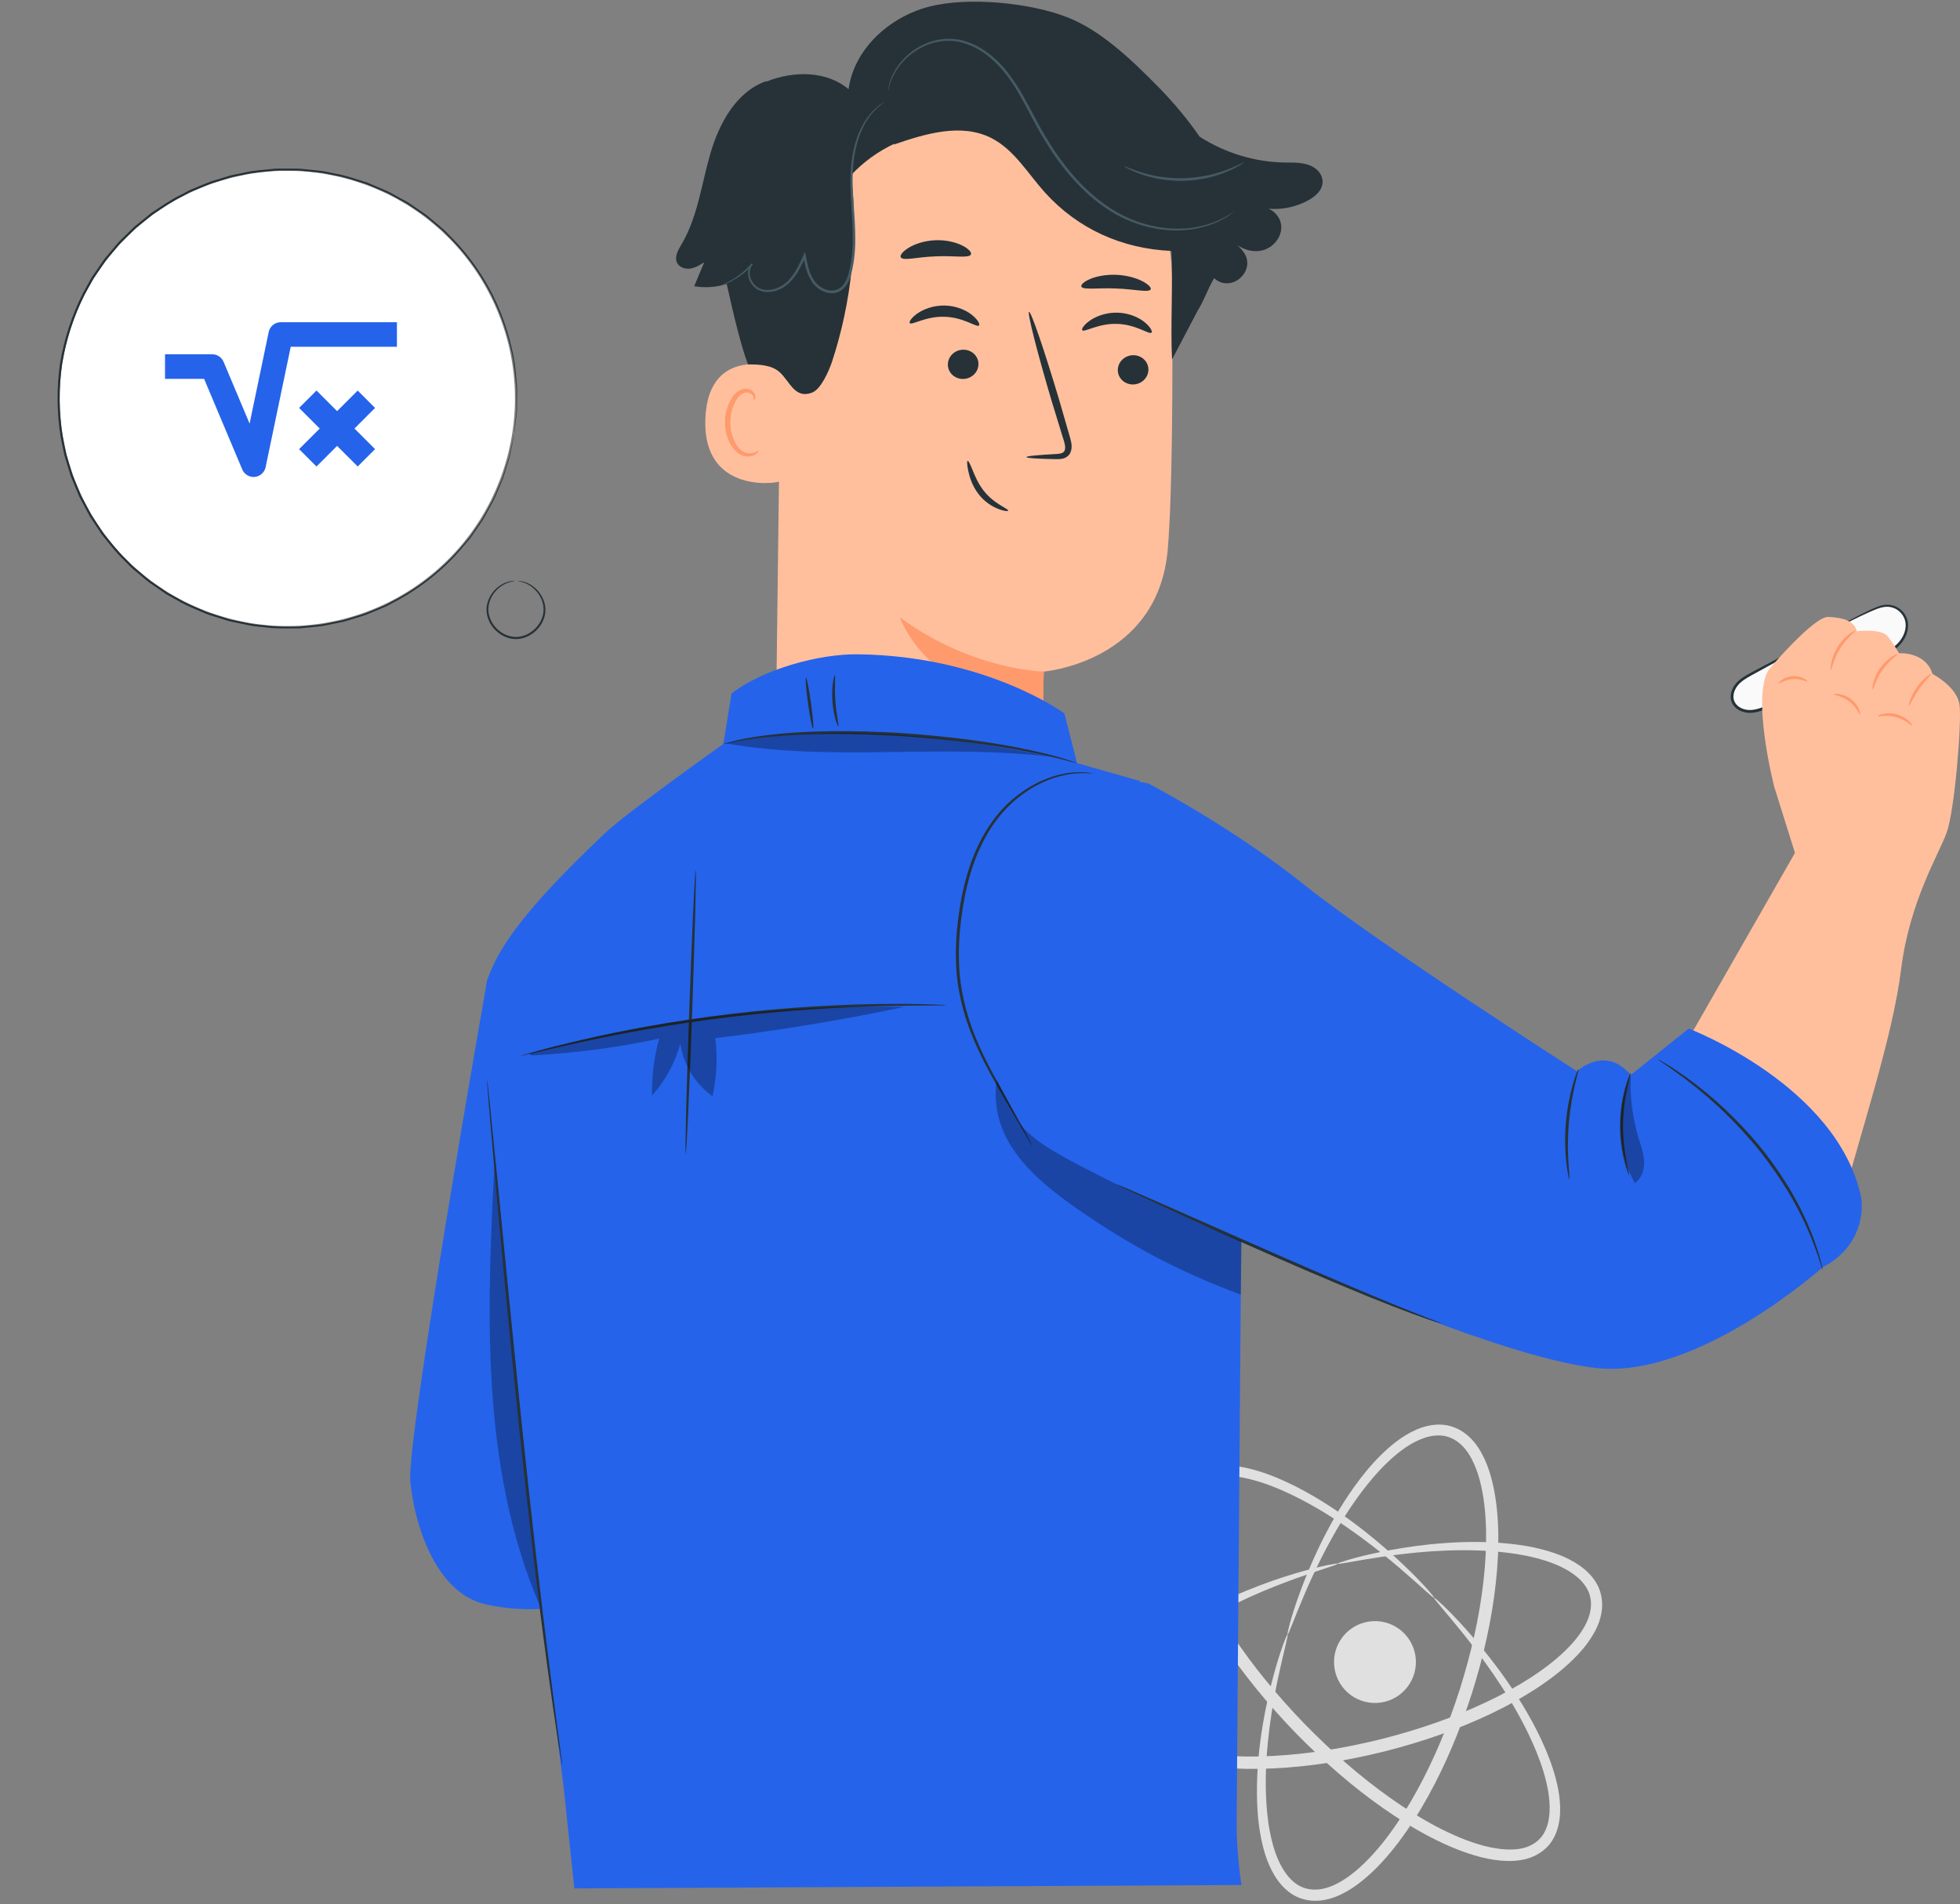 <svg width="282" height="274" viewBox="0 0 282 274" fill="none" xmlns="http://www.w3.org/2000/svg">
<rect x="0" y="0" width="282" height="274" fill="#808080" stroke="none"/>
<path d="M206.328 229.921C206.221 230.026 204.587 228.398 201.432 225.698C199.855 224.349 197.891 222.739 195.519 221.002C193.14 219.279 190.353 217.411 187.088 215.718C185.455 214.878 183.705 214.074 181.825 213.438C179.952 212.817 177.924 212.313 175.883 212.381C174.871 212.416 173.863 212.615 172.999 213.067C172.126 213.506 171.459 214.256 171.029 215.162C170.592 216.071 170.437 217.161 170.438 218.273C170.441 219.39 170.607 220.543 170.869 221.696C171.417 224.003 172.323 226.314 173.432 228.586C174.546 230.859 175.855 233.105 177.32 235.308C180.238 239.724 183.751 243.981 187.658 248.031C191.589 252.061 195.739 255.702 200.066 258.753C202.224 260.285 204.43 261.662 206.668 262.844C208.906 264.021 211.188 264.997 213.479 265.614C214.624 265.91 215.771 266.111 216.888 266.148C217.999 266.182 219.093 266.061 220.015 265.651C220.933 265.249 221.703 264.605 222.168 263.745C222.645 262.894 222.874 261.893 222.94 260.882C223.069 258.844 222.626 256.801 222.062 254.91C221.483 253.012 220.733 251.238 219.942 249.581C218.349 246.266 216.566 243.424 214.915 240.995C213.25 238.572 211.7 236.561 210.4 234.944C207.798 231.707 206.219 230.025 206.328 229.921C206.373 229.877 206.815 230.251 207.616 231.006C208.408 231.769 209.554 232.919 210.945 234.481C212.339 236.039 213.985 238.004 215.752 240.402C217.504 242.808 219.393 245.643 221.105 249.007C221.954 250.691 222.767 252.505 223.412 254.486C224.037 256.466 224.564 258.62 224.457 260.971C224.397 262.138 224.153 263.37 223.536 264.508C222.937 265.655 221.868 266.591 220.66 267.126C219.444 267.676 218.123 267.821 216.846 267.797C215.563 267.768 214.299 267.555 213.058 267.247C210.584 266.604 208.191 265.597 205.86 264.393C203.53 263.183 201.254 261.778 199.034 260.219C194.585 257.111 190.348 253.41 186.344 249.304C182.363 245.179 178.793 240.833 175.822 236.293C174.331 234.028 172.996 231.71 171.857 229.346C170.724 226.98 169.79 224.558 169.223 222.066C168.952 220.817 168.778 219.547 168.788 218.264C168.803 216.987 168.988 215.671 169.574 214.473C170.145 213.281 171.112 212.241 172.277 211.677C173.433 211.094 174.672 210.888 175.84 210.863C178.194 210.827 180.33 211.418 182.291 212.103C184.252 212.807 186.04 213.674 187.697 214.574C191.009 216.386 193.785 218.36 196.137 220.184C198.481 222.022 200.395 223.727 201.911 225.168C203.43 226.606 204.545 227.786 205.284 228.601C206.012 229.424 206.373 229.877 206.328 229.921Z" fill="#E0E0E0"/>
<path d="M185.259 235.182C185.402 235.226 184.763 237.367 183.922 241.296C183.503 243.26 183.043 245.674 182.67 248.494C182.316 251.314 182.029 254.547 182.139 258.102C182.201 259.875 182.341 261.735 182.711 263.615C183.08 265.484 183.631 267.428 184.675 269.099C185.195 269.927 185.848 270.672 186.641 271.189C187.432 271.712 188.377 271.949 189.352 271.918C190.33 271.889 191.339 271.575 192.299 271.089C193.262 270.605 194.188 269.967 195.062 269.231C196.816 267.761 198.399 265.956 199.859 263.999C201.31 262.03 202.654 259.905 203.879 257.659C206.345 253.173 208.387 248.239 210.047 243.055C211.681 237.861 212.861 232.651 213.434 227.563C213.729 225.021 213.858 222.51 213.808 220.064C213.744 217.622 213.492 215.235 212.907 213.021C212.617 211.916 212.228 210.86 211.721 209.909C211.217 208.958 210.574 208.12 209.792 207.532C209.014 206.945 208.105 206.593 207.157 206.565C206.21 206.53 205.247 206.762 204.345 207.139C202.528 207.902 200.956 209.172 199.577 210.486C198.19 211.809 197.003 213.247 195.929 214.66C193.788 217.5 192.158 220.308 190.821 222.815C189.499 225.334 188.483 227.57 187.692 229.416C186.114 233.112 185.402 235.229 185.259 235.182C185.199 235.163 185.314 234.615 185.589 233.585C185.876 232.56 186.331 231.055 187.031 229.155C187.726 227.253 188.656 224.952 189.909 222.354C191.179 219.766 192.754 216.866 194.888 213.894C195.96 212.414 197.154 210.902 198.59 209.479C200.024 208.066 201.662 206.667 203.752 205.744C204.792 205.292 205.966 204.974 207.215 205.002C208.462 205.02 209.735 205.483 210.76 206.247C211.795 207.009 212.579 208.035 213.173 209.124C213.771 210.217 214.209 211.384 214.536 212.579C215.193 214.973 215.471 217.476 215.558 220.018C215.628 222.561 215.51 225.152 215.219 227.764C214.654 232.992 213.461 238.313 211.794 243.612C210.1 248.9 208.005 253.933 205.451 258.528C204.182 260.829 202.784 263.012 201.26 265.049C199.724 267.075 198.052 268.959 196.135 270.535C195.178 271.323 194.148 272.023 193.029 272.571C191.915 273.118 190.684 273.504 189.399 273.529C188.122 273.561 186.815 273.206 185.785 272.501C184.748 271.804 183.973 270.867 183.384 269.898C182.209 267.938 181.678 265.851 181.321 263.87C180.969 261.88 180.866 259.956 180.844 258.128C180.815 254.47 181.201 251.191 181.656 248.345C182.131 245.499 182.699 243.083 183.228 241.128C183.753 239.172 184.249 237.68 184.606 236.677C184.977 235.677 185.199 235.163 185.259 235.182Z" fill="#E0E0E0"/>
<path d="M192.466 225.022C192.504 225.167 190.347 225.75 186.563 227.102C184.673 227.779 182.378 228.658 179.784 229.825C177.2 231.008 174.299 232.465 171.334 234.429C169.858 235.415 168.351 236.512 166.947 237.817C165.551 239.114 164.189 240.606 163.317 242.373C162.886 243.251 162.596 244.198 162.574 245.145C162.546 246.093 162.841 247.021 163.38 247.833C163.919 248.65 164.717 249.342 165.635 249.902C166.553 250.466 167.583 250.918 168.669 251.274C170.842 251.992 173.209 252.388 175.643 252.601C178.081 252.799 180.595 252.824 183.149 252.683C188.261 252.419 193.531 251.559 198.813 250.244C204.09 248.901 209.141 247.162 213.769 244.973C216.086 243.887 218.289 242.674 220.343 241.345C222.386 240.005 224.283 238.535 225.858 236.873C226.645 236.045 227.338 235.159 227.88 234.227C228.424 233.298 228.798 232.31 228.886 231.336C228.976 230.365 228.796 229.407 228.322 228.586C227.853 227.762 227.15 227.066 226.354 226.497C224.749 225.353 222.842 224.685 220.999 224.203C219.144 223.719 217.297 223.467 215.53 223.297C211.988 222.971 208.743 223.062 205.908 223.244C203.071 223.445 200.634 223.758 198.648 224.057C194.677 224.66 192.502 225.168 192.466 225.022C192.451 224.961 192.977 224.77 193.998 224.462C195.021 224.167 196.54 223.762 198.524 223.357C200.507 222.947 202.953 222.527 205.822 222.226C208.691 221.944 211.986 221.758 215.636 222.009C217.458 222.142 219.373 222.362 221.338 222.833C223.294 223.309 225.345 223.966 227.23 225.257C228.162 225.904 229.05 226.734 229.683 227.812C230.324 228.882 230.6 230.209 230.49 231.482C230.387 232.763 229.927 233.969 229.313 235.048C228.698 236.132 227.936 237.118 227.092 238.025C225.402 239.843 223.42 241.397 221.304 242.808C219.178 244.206 216.913 245.468 214.539 246.595C209.796 248.865 204.644 250.651 199.26 252.021C193.871 253.363 188.489 254.229 183.238 254.476C180.614 254.608 178.021 254.568 175.487 254.344C172.956 254.104 170.474 253.673 168.125 252.873C166.952 252.474 165.814 251.966 164.759 251.303C163.708 250.644 162.732 249.8 162.034 248.72C161.334 247.651 160.949 246.352 161.006 245.106C161.053 243.858 161.442 242.705 161.956 241.695C163.004 239.665 164.5 238.115 165.997 236.769C167.504 235.423 169.086 234.322 170.629 233.342C173.725 231.393 176.715 229.996 179.376 228.885C182.046 227.792 184.4 227.003 186.34 226.425C188.28 225.842 189.81 225.479 190.85 225.255C191.896 225.042 192.451 224.961 192.466 225.022Z" fill="#E0E0E0"/>
<path d="M203.539 237.734C204.333 240.889 202.42 244.09 199.265 244.885C196.11 245.679 192.909 243.766 192.115 240.611C191.321 237.456 193.234 234.255 196.389 233.461C199.544 232.666 202.745 234.579 203.539 237.734Z" fill="#E0E0E0"/>
<path d="M264.311 90.323C260.247 92.518 256.182 94.712 252.118 96.907C251.327 97.334 250.519 97.775 249.93 98.452C249.34 99.13 249.008 100.105 249.328 100.944C249.69 101.891 250.783 102.394 251.797 102.38C252.811 102.366 253.769 101.944 254.695 101.53C259.708 99.288 264.72 97.047 269.733 94.806C270.991 94.243 272.284 93.657 273.229 92.653C274.174 91.65 274.693 90.115 274.121 88.861C273.511 87.525 272.115 86.902 270.692 87.272C269.281 87.64 265.602 89.607 264.311 90.323Z" fill="#FAFAFA"/>
<path d="M264.311 90.323C264.304 90.311 264.484 90.193 264.836 89.986C265.188 89.779 265.712 89.481 266.395 89.114C267.078 88.746 267.919 88.304 268.919 87.835C269.421 87.604 269.957 87.356 270.57 87.167C271.187 86.983 271.916 86.959 272.602 87.219C273.288 87.471 273.902 88.019 274.246 88.739C274.613 89.464 274.606 90.363 274.337 91.164C274.066 91.97 273.53 92.715 272.837 93.278C272.149 93.853 271.338 94.284 270.504 94.674C267.157 96.178 263.485 97.828 259.63 99.56C257.696 100.419 255.808 101.257 253.983 102.068C253.056 102.444 252.018 102.74 251 102.497C250.504 102.378 250.031 102.148 249.661 101.791C249.288 101.439 249.047 100.941 249.014 100.437C248.947 99.42 249.497 98.521 250.173 97.937C250.856 97.338 251.635 96.966 252.346 96.579C253.781 95.815 255.119 95.102 256.346 94.449C258.767 93.174 260.74 92.135 262.153 91.391C262.813 91.054 263.342 90.783 263.742 90.579C264.109 90.399 264.305 90.31 264.311 90.323C264.319 90.336 264.137 90.45 263.785 90.657C263.394 90.879 262.879 91.173 262.234 91.54C260.837 92.313 258.886 93.394 256.492 94.719C255.273 95.386 253.943 96.115 252.517 96.895C251.804 97.29 251.05 97.665 250.426 98.222C249.809 98.759 249.348 99.568 249.41 100.407C249.457 101.252 250.221 101.911 251.094 102.099C251.971 102.308 252.926 102.049 253.824 101.68C255.643 100.868 257.525 100.029 259.454 99.169C263.313 97.448 266.987 95.81 270.336 94.316C271.161 93.936 271.944 93.525 272.595 92.989C273.253 92.461 273.74 91.789 273.998 91.051C274.25 90.319 274.26 89.524 273.945 88.885C273.642 88.233 273.103 87.74 272.491 87.505C271.219 86.989 270.002 87.647 269.017 88.055C268.014 88.5 267.165 88.92 266.471 89.264C265.809 89.596 265.278 89.862 264.877 90.063C264.513 90.244 264.319 90.336 264.311 90.323Z" fill="#263238"/>
<path d="M112.426 41.059L111.625 105.602C111.488 116.578 113.531 132.729 130.894 132.153C145.921 130.517 149.908 116.292 150.025 106.049C150.08 101.191 150.136 97.139 150.175 96.641C150.175 96.641 166.625 95.299 168.014 79.052C168.685 71.201 168.75 54.916 168.638 40.183C168.518 24.36 156.248 11.29 140.467 10.138L138.898 10.023C121.905 9.775 112.203 24.067 112.426 41.059Z" fill="#FFBF9D"/>
<path d="M150.174 96.64C150.174 96.64 139.88 96.493 129.457 88.834C129.457 88.834 133.755 101.09 150.089 100.809L150.174 96.64Z" fill="#FF9A6C"/>
<path d="M140.859 46.841C140.536 47.17 138.66 45.66 135.937 45.586C133.219 45.473 131.183 46.848 130.897 46.498C130.756 46.342 131.092 45.741 131.979 45.118C132.853 44.497 134.331 43.912 136.027 43.97C137.722 44.03 139.13 44.711 139.932 45.391C140.751 46.074 141.018 46.694 140.859 46.841Z" fill="#263238"/>
<path d="M140.777 52.471C140.733 53.634 139.712 54.556 138.497 54.532C137.285 54.509 136.334 53.55 136.378 52.387C136.422 51.224 137.443 50.3 138.656 50.323C139.871 50.346 140.821 51.308 140.777 52.471Z" fill="#263238"/>
<path d="M147.678 65.776C147.676 65.633 149.249 65.479 151.79 65.341C152.433 65.322 153.047 65.239 153.186 64.811C153.37 64.361 153.153 63.654 152.898 62.888C152.41 61.3 151.901 59.635 151.365 57.891C149.249 50.781 147.768 44.955 148.055 44.871C148.342 44.788 150.29 50.484 152.405 57.594C152.912 59.346 153.396 61.016 153.856 62.614C154.045 63.357 154.399 64.21 154.004 65.142C153.797 65.606 153.304 65.918 152.887 65.999C152.469 66.094 152.109 66.075 151.792 66.071C149.249 66.023 147.677 65.919 147.678 65.776Z" fill="#263238"/>
<path d="M139.701 36.605C139.438 37.21 137.258 36.755 134.649 36.889C132.037 36.968 129.895 37.598 129.592 37.018C129.459 36.74 129.865 36.185 130.751 35.646C131.631 35.108 133.006 34.636 134.572 34.571C136.137 34.509 137.54 34.868 138.453 35.333C139.374 35.797 139.816 36.319 139.701 36.605Z" fill="#263238"/>
<path d="M165.554 41.65C165.268 42.142 163.144 41.596 160.57 41.516C157.996 41.391 155.859 41.767 155.587 41.252C155.468 41.006 155.892 40.566 156.79 40.174C157.679 39.783 159.054 39.485 160.597 39.545C162.14 39.609 163.504 40.016 164.382 40.477C165.268 40.94 165.68 41.415 165.554 41.65Z" fill="#263238"/>
<path d="M112.875 53.197C112.607 53.057 101.942 49.077 101.486 60.221C101.03 71.364 112.312 69.524 112.344 69.205C112.376 68.887 112.875 53.197 112.875 53.197Z" fill="#FFBF9D"/>
<path d="M109.113 64.844C109.065 64.806 108.913 64.972 108.579 65.108C108.253 65.241 107.699 65.32 107.127 65.079C105.968 64.598 105.053 62.689 105.081 60.678C105.094 59.663 105.346 58.705 105.738 57.921C106.112 57.12 106.662 56.572 107.26 56.491C107.855 56.378 108.26 56.75 108.383 57.069C108.521 57.387 108.44 57.607 108.498 57.628C108.528 57.657 108.746 57.451 108.674 56.988C108.638 56.764 108.518 56.497 108.265 56.272C108.007 56.044 107.618 55.916 107.203 55.944C106.341 55.968 105.535 56.727 105.104 57.589C104.626 58.453 104.318 59.528 104.303 60.668C104.283 62.916 105.346 65.064 106.939 65.596C107.714 65.832 108.378 65.623 108.726 65.374C109.082 65.112 109.151 64.866 109.113 64.844Z" fill="#FF9A6C"/>
<path d="M145.048 73.492C145.17 73.211 142.987 72.556 141.452 70.509C140.685 69.5 140.242 68.402 139.91 67.598C139.585 66.789 139.339 66.281 139.218 66.319C139.105 66.354 139.132 66.901 139.312 67.782C139.498 68.652 139.877 69.896 140.746 71.041C141.601 72.198 142.75 72.889 143.593 73.22C144.443 73.566 145.019 73.587 145.048 73.492Z" fill="#263238"/>
<path d="M190.213 25.597C190.037 24.944 189.561 24.404 188.978 24.061C187.705 23.309 186.24 23.409 184.824 23.387C180.511 23.318 176.233 22.002 172.606 19.673C170.907 17.224 168.994 14.921 166.919 12.782C161.994 7.704 157.941 4.248 153.75 2.561C148.328 0.378 139.26 -0.507 133.608 0.977C127.955 2.46 122.877 7.047 122.091 12.838C118.921 10.158 114.161 10.181 110.3 11.733L110.203 11.691C105.903 13.224 103.459 17.767 102.19 22.153C100.922 26.538 100.38 31.227 98.058 35.158C97.572 35.98 96.996 36.965 97.42 37.82C97.748 38.481 98.588 38.754 99.319 38.646C100.049 38.539 100.697 38.136 101.321 37.74C100.841 38.889 100.361 40.038 99.882 41.186C101.437 41.457 103.048 41.332 104.559 40.873C105.473 44.974 106.562 49.658 107.619 52.438C109.417 52.433 111.062 52.561 112.17 53.558C113.676 54.912 114.35 57.46 116.853 56.493C118.127 56.001 119.289 53.328 119.716 52.031C122.544 43.419 123.483 34.195 122.462 25.189C124.242 23.29 126.392 21.739 128.756 20.647L128.563 20.82C133.104 19.243 138.24 17.692 142.549 19.823C145.891 21.477 147.855 24.944 150.354 27.712C155.089 32.956 161.476 35.806 168.535 36.11C168.775 40.686 168.391 47.152 168.631 51.727L172.48 44.398L172.483 44.434C172.798 43.898 173.059 43.357 173.311 42.815L173.397 42.651V42.63C173.798 41.76 174.179 40.888 174.685 40.027C174.699 40.04 174.713 40.053 174.728 40.066C177.207 42.253 180.859 38.909 178.904 36.243C178.517 35.714 178.053 35.243 177.522 34.855C178.655 35.919 180.344 36.429 181.83 35.971C183.315 35.514 184.468 34.011 184.339 32.463C184.25 31.406 183.495 30.461 182.541 30.043C184.543 30.197 186.59 29.761 188.336 28.766C189.479 28.111 190.601 27.037 190.213 25.597Z" fill="#263238"/>
<path d="M127.206 14.703C127.238 14.745 126.525 15.133 125.576 16.195C124.635 17.251 123.579 19.089 123.081 21.591C122.825 22.834 122.665 24.225 122.666 25.721C122.659 27.218 122.78 28.821 122.894 30.51C123.003 32.199 123.125 33.983 123.016 35.84C122.962 36.767 122.85 37.71 122.65 38.652C122.445 39.578 122.202 40.583 121.504 41.379C120.947 42.028 120.016 42.316 119.21 42.151C118.398 42.007 117.675 41.574 117.146 40.985C116.099 39.764 115.839 38.217 115.579 36.852L115.921 36.893C115.364 38.119 114.791 39.331 113.943 40.298C113.11 41.271 111.955 41.915 110.782 42.02C110.197 42.073 109.608 41.978 109.106 41.726C108.594 41.478 108.222 41.053 107.968 40.605C107.725 40.148 107.597 39.647 107.623 39.164C107.65 38.682 107.839 38.224 108.145 37.9L108.317 38.054C107.064 39.481 105.741 40.248 104.826 40.673C104.364 40.886 103.994 41.013 103.744 41.093C103.492 41.169 103.359 41.199 103.356 41.189C103.353 41.178 103.478 41.127 103.722 41.033C103.964 40.934 104.323 40.789 104.771 40.561C105.659 40.106 106.94 39.319 108.141 37.903L108.313 38.057C107.767 38.636 107.735 39.654 108.206 40.472C108.443 40.876 108.784 41.254 109.235 41.465C109.683 41.685 110.219 41.767 110.753 41.712C111.831 41.605 112.908 41.002 113.688 40.076C114.487 39.151 115.042 37.972 115.592 36.743L115.826 36.222L115.934 36.785C116.194 38.147 116.471 39.633 117.425 40.734C117.899 41.262 118.561 41.653 119.273 41.776C119.984 41.913 120.737 41.679 121.223 41.123C121.833 40.434 122.083 39.482 122.282 38.571C122.478 37.652 122.59 36.729 122.646 35.817C122.758 33.992 122.646 32.219 122.546 30.532C122.441 28.843 122.332 27.233 122.353 25.717C122.366 24.202 122.544 22.793 122.82 21.533C123.36 18.998 124.476 17.138 125.467 16.095C126.466 15.046 127.206 14.703 127.206 14.703Z" fill="#455A64"/>
<path d="M177.485 30.517C177.489 30.522 177.445 30.561 177.354 30.629C177.245 30.709 177.111 30.807 176.949 30.925C176.771 31.058 176.545 31.213 176.26 31.366C175.979 31.528 175.659 31.724 175.271 31.887C173.762 32.605 171.341 33.317 168.315 33.139C165.316 32.97 161.718 31.908 158.505 29.516C155.258 27.182 152.409 23.742 150.078 19.804C148.896 17.835 147.932 15.818 146.87 13.954C145.815 12.09 144.65 10.367 143.239 9.006C141.844 7.639 140.224 6.628 138.555 6.163C137.724 5.916 136.885 5.86 136.085 5.879C135.283 5.921 134.524 6.084 133.824 6.313C132.423 6.783 131.293 7.557 130.435 8.353C129.575 9.157 128.997 10.005 128.601 10.732C127.861 12.226 127.821 13.186 127.762 13.169C127.755 13.168 127.76 13.11 127.775 12.999C127.796 12.864 127.822 12.7 127.852 12.501C127.931 12.066 128.119 11.435 128.469 10.666C128.851 9.916 129.422 9.036 130.288 8.199C131.151 7.37 132.299 6.56 133.736 6.059C134.454 5.815 135.237 5.638 136.069 5.586C136.896 5.558 137.777 5.611 138.638 5.86C140.372 6.328 142.047 7.362 143.481 8.755C144.933 10.141 146.125 11.895 147.193 13.77C148.268 15.646 149.232 17.659 150.404 19.609C152.717 23.518 155.525 26.919 158.71 29.233C161.864 31.604 165.378 32.667 168.33 32.87C171.306 33.079 173.698 32.419 175.209 31.752C176.733 31.074 177.455 30.471 177.485 30.517Z" fill="#455A64"/>
<path d="M178.964 23.375C178.977 23.398 178.77 23.541 178.381 23.781C177.997 24.029 177.407 24.334 176.655 24.657C175.905 24.988 174.976 25.297 173.922 25.555C172.865 25.794 171.681 25.972 170.428 26.018C169.175 26.051 167.981 25.95 166.91 25.779C165.842 25.589 164.895 25.34 164.125 25.058C163.355 24.782 162.746 24.516 162.347 24.295C161.944 24.08 161.728 23.95 161.74 23.927C161.771 23.862 162.669 24.324 164.21 24.804C164.977 25.049 165.915 25.266 166.965 25.434C168.019 25.582 169.188 25.671 170.416 25.639C171.643 25.592 172.804 25.43 173.845 25.214C174.883 24.979 175.804 24.703 176.555 24.409C178.062 23.832 178.928 23.313 178.964 23.375Z" fill="#455A64"/>
<path d="M165.675 47.866C165.352 48.195 163.476 46.685 160.753 46.611C158.035 46.498 155.999 47.873 155.713 47.523C155.572 47.367 155.908 46.766 156.796 46.143C157.669 45.522 159.147 44.937 160.843 44.995C162.538 45.055 163.947 45.736 164.748 46.416C165.568 47.1 165.834 47.719 165.675 47.866Z" fill="#263238"/>
<path d="M165.229 53.262C165.185 54.425 164.164 55.347 162.949 55.324C161.736 55.3 160.786 54.341 160.829 53.178C160.873 52.015 161.894 51.091 163.108 51.114C164.323 51.138 165.273 52.099 165.229 53.262Z" fill="#263238"/>
<path d="M240.236 156.011L239.312 155.844L258.255 122.732L255.261 113.186C255.261 113.186 251.79 99.591 254.682 96.12C254.682 96.12 261.009 88.673 263.061 88.775C265.114 88.878 266.756 89.289 267.166 90.828C267.166 90.828 270.656 90.417 271.58 91.546C272.503 92.675 273.221 94.01 273.221 94.01C273.221 94.01 277.019 93.702 278.045 96.985C278.045 96.985 281.636 98.833 281.945 101.501C282.252 104.17 281.226 116.587 280.097 119.769C278.968 122.951 274.761 129.621 273.529 139.473C272.297 149.325 267.904 162.192 264.045 176.592L253.619 174.263L240.236 156.011Z" fill="#FFBF9D"/>
<path d="M70.085 141.063C70.085 141.063 58.476 206.999 59.036 213.164C59.597 219.329 62.684 229.138 69.688 230.819C76.691 232.501 83.137 230.819 83.137 230.819L74.73 149.832L70.085 141.063Z" fill="#2563EB"/>
<path d="M104.077 107.053C104.077 107.053 90.184 116.929 87.112 119.833C74.268 131.981 71.579 136.953 70.084 141.063C68.59 145.173 79.001 240.637 79.001 240.637L81.111 257.316L82.634 271.743L178.627 271.255C178.627 271.255 177.887 267.042 177.927 261.918L178.627 172.351L163.976 112.379L154.961 109.813L153.141 102.664C153.141 102.664 141.939 94.394 123.465 94.155C117.781 94.082 109.742 96.315 105.251 99.799L104.077 107.053Z" fill="#2563EB"/>
<path d="M153.071 112.625C153.071 112.625 163.944 112.039 165.384 112.827C166.825 113.615 177.738 119.383 187.875 127.493C198.013 135.603 226.899 154.166 226.899 154.166C226.899 154.166 230.904 150.305 234.621 154.698L242.968 148.018C242.968 148.018 264.412 156.149 267.791 172.369C267.791 172.369 268.973 178.816 262.215 182.384C262.215 182.384 244.276 198.428 229.765 196.874C214.435 195.233 180.121 179.182 178.402 178.515L154.76 168.042C154.76 168.042 140.229 140.334 146.65 126.479C153.071 112.625 153.071 112.625 153.071 112.625Z" fill="#2563EB"/>
<path d="M234.406 169.1C234.36 169.117 234.024 168.34 233.69 167.015C233.354 165.694 233.065 163.813 233.092 161.724C233.125 159.635 233.47 157.762 233.843 156.451C234.215 155.137 234.575 154.371 234.621 154.388C234.686 154.411 234.43 155.21 234.139 156.525C233.845 157.838 233.555 159.679 233.523 161.73C233.495 163.78 233.732 165.629 233.987 166.95C234.241 168.273 234.473 169.079 234.406 169.1Z" fill="#263238"/>
<path d="M154.962 109.813C154.957 109.827 154.78 109.791 154.448 109.708C154.073 109.609 153.594 109.483 153.001 109.327C151.743 109.007 149.915 108.568 147.633 108.137C143.078 107.241 136.706 106.394 129.635 105.918C122.561 105.487 116.129 105.527 111.509 105.972C109.197 106.17 107.339 106.459 106.063 106.69C105.462 106.809 104.976 106.905 104.596 106.98C104.259 107.042 104.08 107.068 104.076 107.053C104.072 107.039 104.244 106.985 104.574 106.896C104.951 106.8 105.433 106.678 106.028 106.526C107.299 106.242 109.16 105.906 111.478 105.668C116.112 105.144 122.567 105.056 129.662 105.487C136.752 105.964 143.136 106.861 147.692 107.837C149.973 108.308 151.797 108.794 153.045 109.164C153.63 109.353 154.103 109.505 154.473 109.625C154.799 109.734 154.967 109.799 154.962 109.813Z" fill="#263238"/>
<path d="M116.979 104.852C116.86 104.869 116.536 103.236 116.255 101.207C115.973 99.177 115.84 97.519 115.957 97.502C116.074 97.486 116.398 99.117 116.681 101.148C116.964 103.177 117.097 104.836 116.979 104.852Z" fill="#263238"/>
<path d="M120.621 104.54C120.518 104.579 119.902 102.981 119.763 100.892C119.612 98.804 120.002 97.136 120.109 97.161C120.236 97.179 120.045 98.833 120.192 100.862C120.326 102.892 120.744 104.504 120.621 104.54Z" fill="#263238"/>
<path d="M207.328 190.414C207.323 190.428 207.151 190.383 206.827 190.286C206.461 190.169 205.993 190.021 205.416 189.838C204.201 189.421 202.452 188.787 200.313 187.951C196.031 186.287 190.185 183.825 183.766 181.018C177.345 178.209 171.571 175.583 167.403 173.658C165.362 172.701 163.693 171.918 162.48 171.349C161.937 171.083 161.497 170.868 161.152 170.7C160.85 170.547 160.695 170.46 160.7 170.447C160.706 170.434 160.874 170.494 161.187 170.621C161.541 170.771 161.992 170.962 162.549 171.197C163.775 171.735 165.463 172.476 167.528 173.381C171.772 175.254 177.551 177.805 183.938 180.623C190.353 183.43 196.178 185.934 200.426 187.669C202.548 188.539 204.277 189.215 205.472 189.68C206.037 189.894 206.495 190.067 206.853 190.203C207.169 190.328 207.332 190.4 207.328 190.414Z" fill="#263238"/>
<g opacity="0.3">
<path d="M104.398 106.969C119.66 109.671 135.13 106.994 151.28 108.905C135.685 105.677 119.445 104.147 104.398 106.969Z" fill="black"/>
</g>
<g opacity="0.3">
<path d="M77.617 230.944C69.033 210.84 70.049 188.115 71.213 166.286L77.617 230.944Z" fill="black"/>
</g>
<path d="M70.085 155.438C70.093 155.437 70.108 155.523 70.131 155.691C70.154 155.882 70.183 156.129 70.221 156.438C70.293 157.125 70.396 158.089 70.526 159.315C70.776 161.846 71.133 165.456 71.574 169.905C72.446 178.849 73.637 191.205 75.057 204.84C76.482 218.479 77.903 230.812 79.04 239.724C79.6 244.181 80.082 247.784 80.42 250.274C80.582 251.496 80.709 252.457 80.799 253.142C80.835 253.451 80.864 253.698 80.887 253.89C80.904 254.058 80.91 254.146 80.902 254.147C80.895 254.147 80.875 254.063 80.844 253.896C80.811 253.706 80.768 253.461 80.714 253.155C80.604 252.473 80.451 251.515 80.255 250.298C79.866 247.816 79.338 244.217 78.739 239.763C77.524 230.858 76.054 218.527 74.63 204.885C73.21 191.246 72.066 178.885 71.271 169.933C70.888 165.479 70.577 161.864 70.359 159.33C70.263 158.1 70.188 157.134 70.134 156.445C70.114 156.135 70.098 155.887 70.086 155.694C70.079 155.525 70.078 155.439 70.085 155.438Z" fill="#263238"/>
<path d="M136.107 144.65C136.107 144.665 135.89 144.676 135.478 144.684C135.025 144.688 134.425 144.692 133.677 144.697C132.114 144.691 129.852 144.713 127.059 144.778C121.472 144.904 113.756 145.314 105.289 146.316C96.821 147.329 89.224 148.741 83.764 149.93C81.034 150.522 78.829 151.031 77.311 151.404C76.582 151.575 76 151.711 75.558 151.815C75.156 151.904 74.943 151.944 74.939 151.93C74.935 151.916 75.141 151.847 75.536 151.731C75.972 151.608 76.549 151.445 77.27 151.242C78.776 150.819 80.973 150.265 83.698 149.633C89.148 148.367 96.753 146.904 105.239 145.889C113.723 144.884 121.458 144.522 127.054 144.474C129.852 144.448 132.117 144.472 133.68 144.529C134.429 144.558 135.027 144.58 135.48 144.597C135.892 144.617 136.108 144.635 136.107 144.65Z" fill="#263238"/>
<path d="M98.659 166C98.54 165.996 98.764 156.865 99.159 145.609C99.554 134.349 99.971 125.226 100.09 125.231C100.209 125.235 99.985 134.364 99.589 145.625C99.195 156.88 98.778 166.005 98.659 166Z" fill="#263238"/>
<path d="M148.497 164.872C148.484 164.879 148.358 164.682 148.132 164.299C147.889 163.881 147.563 163.321 147.154 162.619C146.283 161.122 145.058 159.02 143.555 156.438C142.077 153.81 140.308 150.641 139.043 146.821C138.427 144.912 137.942 142.848 137.697 140.673C137.478 138.495 137.486 136.225 137.678 133.917C138.103 129.32 139.094 124.941 140.897 121.33C141.785 119.523 142.871 117.926 144.071 116.593C145.275 115.263 146.595 114.216 147.885 113.41C150.481 111.797 152.962 111.226 154.65 111.143C156.35 111.051 157.272 111.289 157.272 111.289C157.268 111.346 156.336 111.168 154.662 111.31C153 111.442 150.576 112.051 148.047 113.667C146.79 114.475 145.505 115.517 144.337 116.831C143.173 118.146 142.116 119.722 141.253 121.504C139.499 125.065 138.529 129.392 138.107 133.956C137.917 136.239 137.907 138.48 138.117 140.627C138.353 142.772 138.823 144.807 139.421 146.698C140.649 150.478 142.379 153.646 143.822 156.288C145.275 158.898 146.458 161.022 147.301 162.536C147.68 163.255 147.983 163.829 148.209 164.257C148.41 164.653 148.51 164.865 148.497 164.872Z" fill="#263238"/>
<g opacity="0.3">
<path d="M143.408 155.372C142.206 163.771 148.294 169.341 155.279 174.157C162.263 178.973 168.911 182.704 178.52 186.313L178.629 178.61C178.629 178.61 168.405 174.392 159.057 169.623C153.972 167.029 148.156 164.245 146.473 161.246L143.408 155.372Z" fill="black"/>
</g>
<path d="M225.795 169.655C225.744 169.663 225.529 168.786 225.362 167.338C225.194 165.891 225.106 163.868 225.289 161.648C225.476 159.427 225.896 157.446 226.301 156.047C226.705 154.646 227.06 153.817 227.109 153.833C227.173 153.855 226.92 154.715 226.595 156.122C226.268 157.528 225.901 159.49 225.718 161.683C225.538 163.875 225.576 165.871 225.666 167.311C225.753 168.753 225.861 169.644 225.795 169.655Z" fill="#263238"/>
<path d="M262.255 182.754C262.241 182.758 262.188 182.629 262.101 182.38C262.003 182.083 261.885 181.724 261.742 181.29C261.6 180.813 261.409 180.235 261.148 179.578C260.897 178.917 260.637 178.157 260.262 177.349C260.085 176.94 259.9 176.513 259.707 176.07C259.491 175.635 259.268 175.182 259.037 174.715C258.595 173.769 258.016 172.813 257.448 171.786C256.235 169.776 254.784 167.636 253.092 165.518C251.386 163.41 249.606 161.534 247.918 159.898C246.207 158.288 244.602 156.904 243.189 155.825C242.499 155.262 241.838 154.804 241.268 154.384C240.703 153.959 240.201 153.613 239.786 153.339C239.411 153.079 239.1 152.862 238.844 152.684C238.63 152.53 238.522 152.444 238.53 152.43C238.538 152.418 238.662 152.48 238.89 152.611C239.159 152.771 239.485 152.964 239.878 153.198C240.309 153.452 240.825 153.779 241.406 154.186C241.991 154.589 242.669 155.032 243.373 155.582C244.817 156.637 246.454 158.004 248.19 159.611C249.904 161.241 251.707 163.123 253.427 165.248C255.132 167.383 256.586 169.547 257.79 171.585C258.355 172.626 258.925 173.595 259.357 174.557C259.583 175.032 259.81 175.487 260.009 175.932C260.195 176.383 260.373 176.816 260.543 177.232C260.902 178.052 261.144 178.825 261.375 179.497C261.616 180.166 261.784 180.754 261.902 181.241C262.015 181.685 262.107 182.053 262.184 182.357C262.245 182.614 262.269 182.749 262.255 182.754Z" fill="#263238"/>
<g opacity="0.3">
<path d="M236.545 166.93C236.442 165.676 235.947 164.493 235.613 163.281C234.83 160.433 234.502 157.65 234.621 154.699C232.525 159.75 232.666 165.41 235.197 170.258C236.259 169.582 236.647 168.184 236.545 166.93Z" fill="black"/>
</g>
<g opacity="0.3">
<path d="M76.517 151.879C82.676 151.562 88.811 150.752 94.842 149.462C94.096 152.124 93.749 154.896 93.816 157.66C95.725 155.517 97.131 152.929 97.889 150.161C98.313 153.177 100.026 155.988 102.512 157.747C103.121 155.013 103.261 152.175 102.924 149.394C112.041 148.296 121.111 146.795 130.096 144.897C111.915 144.452 93.669 146.723 76.151 151.614" fill="black"/>
</g>
<path d="M266.986 90.732C267.063 90.84 265.759 91.702 264.776 93.292C263.768 94.868 263.557 96.418 263.427 96.394C263.319 96.408 263.344 94.741 264.411 93.063C265.46 91.374 266.951 90.63 266.986 90.732Z" fill="#FF9A6C"/>
<path d="M273.016 94.118C273.087 94.229 271.843 94.979 270.853 96.409C269.841 97.825 269.557 99.25 269.429 99.221C269.321 99.226 269.426 97.675 270.501 96.161C271.561 94.639 272.985 94.015 273.016 94.118Z" fill="#FF9A6C"/>
<path d="M277.843 96.995C277.923 97.094 276.979 97.919 276.115 99.171C275.238 100.414 274.789 101.584 274.668 101.543C274.561 101.519 274.842 100.232 275.762 98.925C276.673 97.61 277.784 96.903 277.843 96.995Z" fill="#FF9A6C"/>
<path d="M260.055 98.085C259.988 98.19 259.134 97.629 257.952 97.725C256.767 97.789 255.998 98.46 255.917 98.366C255.879 98.33 256.018 98.098 256.362 97.844C256.702 97.588 257.265 97.342 257.922 97.296C258.579 97.252 259.17 97.421 259.542 97.628C259.919 97.834 260.087 98.044 260.055 98.085Z" fill="#FF9A6C"/>
<path d="M267.608 102.808C267.489 102.851 267.133 101.745 266.045 100.936C264.976 100.1 263.815 100.051 263.826 99.924C263.825 99.872 264.118 99.803 264.595 99.865C265.068 99.923 265.717 100.146 266.306 100.594C266.893 101.043 267.28 101.61 267.462 102.051C267.647 102.495 267.658 102.795 267.608 102.808Z" fill="#FF9A6C"/>
<path d="M275.109 104.41C275.018 104.5 274.194 103.565 272.78 103.2C271.375 102.802 270.193 103.193 270.158 103.069C270.139 103.021 270.408 102.848 270.908 102.73C271.403 102.61 272.132 102.58 272.892 102.784C273.652 102.992 274.266 103.385 274.633 103.738C275.005 104.092 275.151 104.378 275.109 104.41Z" fill="#FF9A6C"/>
<path d="M72.449 67.561C78.096 50.378 68.744 31.871 51.561 26.224C34.378 20.578 15.871 29.929 10.224 47.112C4.578 64.295 13.929 82.802 31.112 88.449C48.295 94.096 66.802 84.744 72.449 67.561Z" fill="white"/>
<path d="M74.127 83.601C74.13 83.635 73.769 83.629 73.169 83.824C72.577 84.014 71.737 84.47 71.066 85.371C70.738 85.818 70.453 86.374 70.33 87.013C70.212 87.65 70.253 88.365 70.535 89.041C71.061 90.383 72.476 91.617 74.174 91.66C75.873 91.671 77.326 90.483 77.894 89.157C78.197 88.49 78.262 87.777 78.164 87.137C78.061 86.494 77.794 85.93 77.48 85.472C76.838 84.552 76.012 84.069 75.427 83.861C74.834 83.647 74.472 83.642 74.476 83.608C74.477 83.598 74.566 83.598 74.735 83.607C74.821 83.608 74.925 83.62 75.047 83.647C75.17 83.666 75.311 83.695 75.465 83.748C76.08 83.928 76.959 84.397 77.656 85.347C77.997 85.82 78.291 86.41 78.414 87.095C78.531 87.778 78.47 88.553 78.152 89.27C77.851 89.99 77.325 90.659 76.635 91.152C75.952 91.656 75.08 91.97 74.168 91.966C73.257 91.941 72.395 91.599 71.73 91.074C71.056 90.559 70.551 89.874 70.273 89.145C69.978 88.418 69.942 87.642 70.081 86.963C70.224 86.282 70.538 85.701 70.893 85.24C71.62 84.313 72.513 83.871 73.133 83.71C73.288 83.662 73.43 83.638 73.554 83.622C73.677 83.599 73.782 83.59 73.867 83.592C74.038 83.588 74.126 83.591 74.127 83.601Z" fill="#263238"/>
<path d="M73.993 62.373C73.993 62.373 74.001 62.191 74.032 61.838C74.065 61.478 74.114 60.957 74.177 60.275C74.21 59.931 74.247 59.547 74.288 59.125C74.309 58.701 74.291 58.235 74.295 57.731C74.293 57.227 74.292 56.684 74.29 56.104C74.3 55.814 74.276 55.515 74.238 55.208C74.206 54.901 74.174 54.585 74.141 54.259C73.958 51.651 73.241 48.49 71.871 45.044C70.482 41.609 68.285 37.905 65.031 34.546C64.621 34.13 64.207 33.709 63.788 33.282C63.344 32.883 62.87 32.506 62.405 32.11C62.171 31.913 61.936 31.716 61.699 31.518C61.464 31.317 61.227 31.116 60.963 30.95C60.447 30.597 59.927 30.24 59.401 29.88C59.136 29.702 58.875 29.515 58.605 29.341C58.323 29.187 58.039 29.031 57.754 28.874C57.185 28.561 56.609 28.245 56.03 27.926C55.441 27.625 54.811 27.392 54.195 27.118C53.886 26.986 53.574 26.853 53.261 26.719C53.104 26.654 52.95 26.581 52.789 26.523L52.299 26.369C50.986 25.971 49.672 25.485 48.266 25.261C47.569 25.128 46.874 24.951 46.162 24.852C45.446 24.78 44.724 24.706 43.996 24.632C43.632 24.601 43.268 24.543 42.901 24.535C42.533 24.535 42.163 24.534 41.792 24.534C41.051 24.543 40.303 24.514 39.554 24.552C38.061 24.721 36.531 24.782 35.029 25.154C34.65 25.231 34.271 25.306 33.891 25.384C33.701 25.424 33.509 25.456 33.32 25.502L32.761 25.674C32.014 25.902 31.263 26.131 30.508 26.362C29.765 26.628 29.041 26.96 28.3 27.258C27.935 27.419 27.553 27.545 27.199 27.736L26.133 28.305C24.674 29.007 23.346 29.962 21.969 30.866C21.328 31.384 20.686 31.906 20.039 32.429L19.554 32.822C19.401 32.963 19.255 33.113 19.105 33.258L18.208 34.137L17.308 35.021L16.49 35.988L15.672 36.962L15.261 37.451C15.134 37.622 15.018 37.801 14.896 37.976C14.413 38.679 13.928 39.386 13.441 40.095C13.026 40.848 12.609 41.604 12.191 42.363C10.63 45.457 9.527 48.83 8.938 52.344C8.441 55.873 8.476 59.422 9.032 62.844C9.203 63.694 9.373 64.541 9.542 65.384C9.793 66.207 10.043 67.027 10.292 67.844L10.481 68.455L10.726 69.044L11.213 70.22L11.702 71.389L12.294 72.502L12.884 73.611L13.181 74.162L13.525 74.683C13.984 75.376 14.441 76.067 14.895 76.755C15.935 78.032 16.916 79.343 18.096 80.452L18.942 81.315C19.221 81.604 19.548 81.84 19.848 82.103C20.464 82.611 21.055 83.145 21.683 83.622C22.334 84.07 22.982 84.515 23.625 84.957L24.107 85.289C24.273 85.39 24.446 85.479 24.615 85.574C24.954 85.762 25.293 85.949 25.631 86.135C26.952 86.942 28.392 87.462 29.765 88.072C30.469 88.334 31.191 88.531 31.895 88.763C32.249 88.874 32.602 88.986 32.952 89.096C33.306 89.199 33.67 89.253 34.027 89.333C34.743 89.481 35.454 89.628 36.159 89.774C36.868 89.894 37.584 89.934 38.289 90.018C39.697 90.227 41.096 90.158 42.469 90.174L42.982 90.176C43.152 90.168 43.322 90.145 43.491 90.13C43.83 90.097 44.167 90.064 44.502 90.031C45.172 89.955 45.842 89.923 46.495 89.813C47.145 89.683 47.788 89.555 48.426 89.427C48.745 89.364 49.061 89.301 49.377 89.238C49.686 89.146 49.993 89.054 50.297 88.963C50.908 88.778 51.511 88.594 52.108 88.413C52.411 88.334 52.697 88.212 52.982 88.092C53.267 87.974 53.551 87.856 53.834 87.74C54.397 87.502 54.962 87.285 55.506 87.037C56.034 86.757 56.556 86.48 57.071 86.206C61.185 83.982 64.396 81.111 66.753 78.254C67.05 77.898 67.351 77.554 67.631 77.205C67.886 76.837 68.135 76.475 68.381 76.119C68.626 75.764 68.867 75.415 69.102 75.074C69.217 74.902 69.343 74.739 69.446 74.564C69.544 74.386 69.642 74.21 69.739 74.036C70.125 73.34 70.494 72.675 70.847 72.04C71.181 71.397 71.421 70.746 71.691 70.15C71.821 69.851 71.947 69.559 72.069 69.275C72.198 68.994 72.31 68.716 72.388 68.436C72.564 67.884 72.729 67.367 72.882 66.887C73.031 66.405 73.189 65.967 73.296 65.556C73.385 65.14 73.465 64.763 73.537 64.426C73.681 63.758 73.792 63.246 73.868 62.892C73.945 62.548 73.993 62.373 73.993 62.373C73.993 62.373 73.966 62.551 73.9 62.899C73.83 63.254 73.73 63.768 73.598 64.441C73.53 64.78 73.455 65.159 73.371 65.577C73.269 65.99 73.114 66.431 72.971 66.915C72.822 67.398 72.66 67.918 72.489 68.474C72.413 68.756 72.303 69.035 72.175 69.317C72.054 69.602 71.93 69.897 71.802 70.199C71.535 70.797 71.298 71.452 70.967 72.101C70.617 72.741 70.25 73.411 69.866 74.112C69.77 74.287 69.673 74.464 69.574 74.643C69.472 74.819 69.347 74.984 69.232 75.158C68.997 75.502 68.757 75.853 68.512 76.212C68.268 76.569 68.018 76.934 67.764 77.306C67.485 77.659 67.183 78.005 66.886 78.365C64.53 81.247 61.311 84.147 57.177 86.398C56.658 86.675 56.134 86.955 55.602 87.239C55.057 87.49 54.488 87.71 53.922 87.951C53.637 88.069 53.352 88.188 53.065 88.307C52.778 88.429 52.49 88.552 52.185 88.633C51.584 88.817 50.977 89.003 50.363 89.191C50.056 89.283 49.749 89.384 49.437 89.471C49.119 89.535 48.8 89.599 48.479 89.664C47.837 89.794 47.189 89.925 46.535 90.056C45.878 90.168 45.202 90.203 44.528 90.281C44.19 90.315 43.85 90.349 43.509 90.383C43.338 90.398 43.167 90.422 42.995 90.43H42.478C41.095 90.417 39.684 90.487 38.265 90.28C37.555 90.198 36.833 90.158 36.118 90.038C35.407 89.892 34.691 89.744 33.969 89.597C33.609 89.516 33.242 89.462 32.885 89.359C32.531 89.248 32.175 89.137 31.819 89.025C31.108 88.793 30.38 88.594 29.67 88.331C28.284 87.718 26.831 87.196 25.498 86.384C25.157 86.197 24.815 86.008 24.472 85.82C24.301 85.723 24.127 85.634 23.959 85.532L23.472 85.199C22.823 84.753 22.17 84.305 21.512 83.854C20.878 83.373 20.281 82.835 19.659 82.323C19.356 82.058 19.026 81.82 18.744 81.529L17.89 80.659C16.698 79.541 15.709 78.22 14.658 76.931C14.199 76.238 13.737 75.541 13.273 74.842L12.925 74.316L12.625 73.76L12.029 72.642L11.431 71.518L10.937 70.339L10.444 69.153L10.198 68.557L10.006 67.941C9.754 67.118 9.502 66.29 9.249 65.459C9.078 64.608 8.905 63.754 8.732 62.896C8.17 59.442 8.134 55.859 8.636 52.298C9.23 48.752 10.344 45.348 11.92 42.224C12.343 41.459 12.765 40.696 13.184 39.936C13.675 39.22 14.165 38.508 14.653 37.798C14.776 37.621 14.893 37.441 15.021 37.269L15.436 36.776L16.262 35.793L17.088 34.818L17.997 33.926L18.902 33.038C19.053 32.892 19.2 32.741 19.355 32.599L19.845 32.203C20.498 31.676 21.147 31.15 21.794 30.628C23.183 29.715 24.525 28.755 25.998 28.047L27.074 27.475C27.43 27.282 27.816 27.154 28.185 26.992C28.932 26.692 29.663 26.359 30.413 26.091C31.175 25.859 31.933 25.628 32.687 25.399L33.251 25.227C33.441 25.181 33.635 25.148 33.827 25.108C34.211 25.031 34.593 24.954 34.974 24.878C36.49 24.505 38.033 24.444 39.538 24.277C40.294 24.239 41.049 24.269 41.796 24.262C42.17 24.263 42.542 24.263 42.913 24.265C43.284 24.273 43.651 24.333 44.018 24.364C44.751 24.44 45.479 24.516 46.201 24.591C46.919 24.691 47.62 24.871 48.321 25.006C49.737 25.236 51.06 25.727 52.383 26.132L52.876 26.287C53.038 26.345 53.193 26.42 53.352 26.486C53.666 26.621 53.98 26.756 54.293 26.89C54.913 27.167 55.546 27.403 56.139 27.708C56.723 28.031 57.302 28.351 57.875 28.668C58.161 28.826 58.447 28.984 58.73 29.141C59.002 29.317 59.264 29.506 59.53 29.686C60.059 30.05 60.582 30.41 61.1 30.767C61.367 30.936 61.604 31.139 61.84 31.342C62.079 31.542 62.315 31.741 62.55 31.94C63.018 32.34 63.494 32.721 63.939 33.125C64.36 33.555 64.776 33.98 65.187 34.4C68.453 37.791 70.649 41.526 72.03 44.984C73.392 48.453 74.094 51.632 74.26 54.252C74.291 54.579 74.322 54.897 74.351 55.205C74.387 55.513 74.409 55.812 74.397 56.104C74.393 56.686 74.39 57.229 74.387 57.735C74.379 58.24 74.392 58.707 74.366 59.132C74.32 59.555 74.278 59.94 74.24 60.284C74.164 60.965 74.105 61.485 74.064 61.845C74.021 62.194 73.993 62.373 73.993 62.373Z" fill="#263238"/>
<path d="M36.484 68.637C35.778 68.637 35.133 68.216 34.855 67.555L29.364 54.517H23.742V50.982H30.538C31.25 50.982 31.892 51.408 32.167 52.064L35.912 60.955L38.661 47.775C38.832 46.955 39.554 46.367 40.392 46.367H57.109V49.903H41.829L38.215 67.23C38.057 67.987 37.425 68.554 36.654 68.629C36.598 68.634 36.541 68.637 36.484 68.637Z" fill="#2563EB"/>
<path d="M51.464 56.202L43.034 64.634L45.535 67.134L53.964 58.702L51.464 56.202Z" fill="#2563EB"/>
<path d="M45.535 56.198L43.034 58.699L51.465 67.129L53.965 64.629L45.535 56.198Z" fill="#2563EB"/>
</svg>
